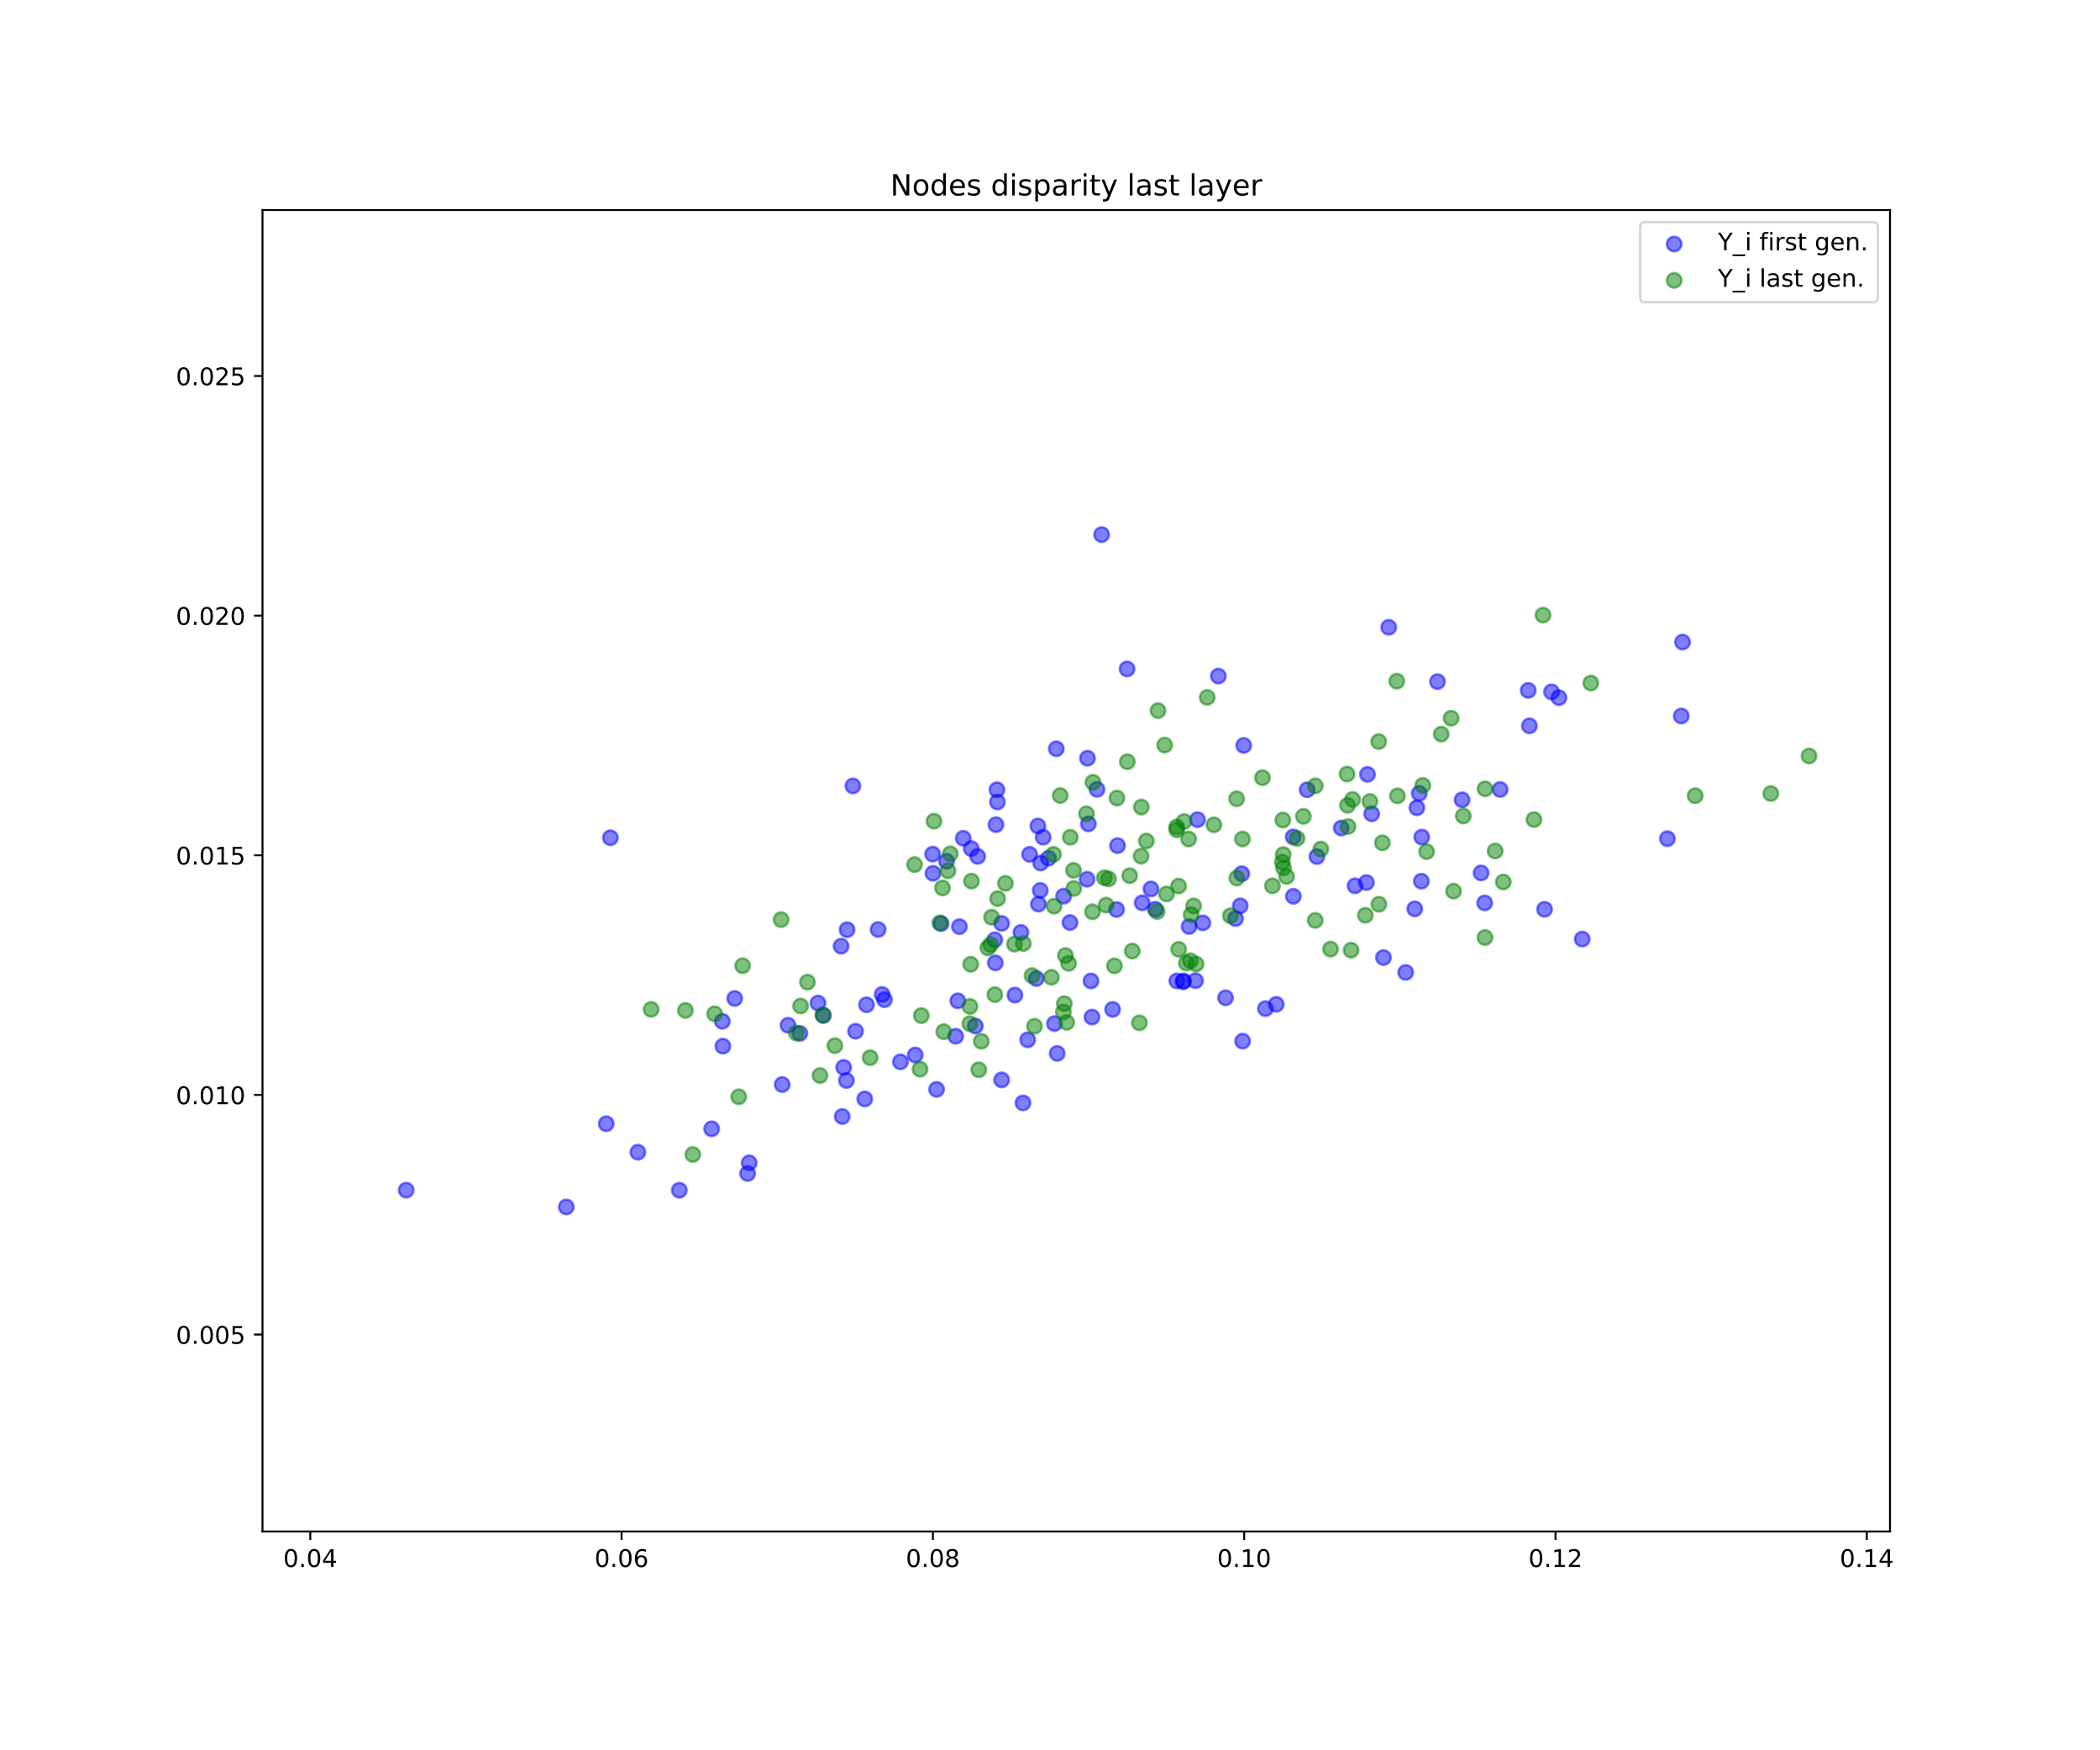 <?xml version="1.0" encoding="utf-8" standalone="no"?>
<!DOCTYPE svg PUBLIC "-//W3C//DTD SVG 1.1//EN"
  "http://www.w3.org/Graphics/SVG/1.1/DTD/svg11.dtd">
<!-- Created with matplotlib (https://matplotlib.org/) -->
<svg height="720pt" version="1.1" viewBox="0 0 864 720" width="864pt" xmlns="http://www.w3.org/2000/svg" xmlns:xlink="http://www.w3.org/1999/xlink">
 <defs>
  <style type="text/css">
*{stroke-linecap:butt;stroke-linejoin:round;white-space:pre;}
  </style>
 </defs>
 <g id="figure_1">
  <g id="patch_1">
   <path d="M 0 720 
L 864 720 
L 864 0 
L 0 0 
z
" style="fill:#ffffff;"/>
  </g>
  <g id="axes_1">
   <g id="patch_2">
    <path d="M 108 630 
L 777.6 630 
L 777.6 86.4 
L 108 86.4 
z
" style="fill:#ffffff;"/>
   </g>
   <g id="PathCollection_1">
    <defs>
     <path d="M 0 3 
C 0.796 3 1.559 2.684 2.121 2.121 
C 2.684 1.559 3 0.796 3 0 
C 3 -0.796 2.684 -1.559 2.121 -2.121 
C 1.559 -2.684 0.796 -3 0 -3 
C -0.796 -3 -1.559 -2.684 -2.121 -2.121 
C -2.684 -1.559 -3 -0.796 -3 0 
C -3 0.796 -2.684 1.559 -2.121 2.121 
C -1.559 2.684 -0.796 3 0 3 
z
" id="m761ce5c007" style="stroke:#0000ff;stroke-opacity:0.5;"/>
    </defs>
    <g clip-path="url(#pc7c187be97)">
     <use style="fill:#0000ff;fill-opacity:0.5;stroke:#0000ff;stroke-opacity:0.5;" x="363.893" xlink:href="#m761ce5c007" y="411.221"/>
     <use style="fill:#0000ff;fill-opacity:0.5;stroke:#0000ff;stroke-opacity:0.5;" x="557.516" xlink:href="#m761ce5c007" y="364.392"/>
     <use style="fill:#0000ff;fill-opacity:0.5;stroke:#0000ff;stroke-opacity:0.5;" x="385.343" xlink:href="#m761ce5c007" y="448.137"/>
     <use style="fill:#0000ff;fill-opacity:0.5;stroke:#0000ff;stroke-opacity:0.5;" x="686.011" xlink:href="#m761ce5c007" y="344.989"/>
     <use style="fill:#0000ff;fill-opacity:0.5;stroke:#0000ff;stroke-opacity:0.5;" x="338.762" xlink:href="#m761ce5c007" y="417.752"/>
     <use style="fill:#0000ff;fill-opacity:0.5;stroke:#0000ff;stroke-opacity:0.5;" x="321.81" xlink:href="#m761ce5c007" y="446.137"/>
     <use style="fill:#0000ff;fill-opacity:0.5;stroke:#0000ff;stroke-opacity:0.5;" x="532.135" xlink:href="#m761ce5c007" y="368.707"/>
     <use style="fill:#0000ff;fill-opacity:0.5;stroke:#0000ff;stroke-opacity:0.5;" x="562.195" xlink:href="#m761ce5c007" y="363.053"/>
     <use style="fill:#0000ff;fill-opacity:0.5;stroke:#0000ff;stroke-opacity:0.5;" x="629.244" xlink:href="#m761ce5c007" y="298.584"/>
     <use style="fill:#0000ff;fill-opacity:0.5;stroke:#0000ff;stroke-opacity:0.5;" x="504.226" xlink:href="#m761ce5c007" y="410.449"/>
     <use style="fill:#0000ff;fill-opacity:0.5;stroke:#0000ff;stroke-opacity:0.5;" x="346.066" xlink:href="#m761ce5c007" y="389.203"/>
     <use style="fill:#0000ff;fill-opacity:0.5;stroke:#0000ff;stroke-opacity:0.5;" x="562.621" xlink:href="#m761ce5c007" y="318.546"/>
     <use style="fill:#0000ff;fill-opacity:0.5;stroke:#0000ff;stroke-opacity:0.5;" x="571.367" xlink:href="#m761ce5c007" y="258.037"/>
     <use style="fill:#0000ff;fill-opacity:0.5;stroke:#0000ff;stroke-opacity:0.5;" x="537.806" xlink:href="#m761ce5c007" y="324.877"/>
     <use style="fill:#0000ff;fill-opacity:0.5;stroke:#0000ff;stroke-opacity:0.5;" x="348.511" xlink:href="#m761ce5c007" y="382.442"/>
     <use style="fill:#0000ff;fill-opacity:0.5;stroke:#0000ff;stroke-opacity:0.5;" x="486.781" xlink:href="#m761ce5c007" y="403.899"/>
     <use style="fill:#0000ff;fill-opacity:0.5;stroke:#0000ff;stroke-opacity:0.5;" x="564.34" xlink:href="#m761ce5c007" y="334.782"/>
     <use style="fill:#0000ff;fill-opacity:0.5;stroke:#0000ff;stroke-opacity:0.5;" x="348.248" xlink:href="#m761ce5c007" y="444.48"/>
     <use style="fill:#0000ff;fill-opacity:0.5;stroke:#0000ff;stroke-opacity:0.5;" x="355.785" xlink:href="#m761ce5c007" y="452.06"/>
     <use style="fill:#0000ff;fill-opacity:0.5;stroke:#0000ff;stroke-opacity:0.5;" x="297.418" xlink:href="#m761ce5c007" y="430.347"/>
     <use style="fill:#0000ff;fill-opacity:0.5;stroke:#0000ff;stroke-opacity:0.5;" x="473.529" xlink:href="#m761ce5c007" y="365.685"/>
     <use style="fill:#0000ff;fill-opacity:0.5;stroke:#0000ff;stroke-opacity:0.5;" x="232.988" xlink:href="#m761ce5c007" y="496.483"/>
     <use style="fill:#0000ff;fill-opacity:0.5;stroke:#0000ff;stroke-opacity:0.5;" x="451.345" xlink:href="#m761ce5c007" y="324.711"/>
     <use style="fill:#0000ff;fill-opacity:0.5;stroke:#0000ff;stroke-opacity:0.5;" x="469.939" xlink:href="#m761ce5c007" y="371.376"/>
     <use style="fill:#0000ff;fill-opacity:0.5;stroke:#0000ff;stroke-opacity:0.5;" x="638.348" xlink:href="#m761ce5c007" y="284.604"/>
     <use style="fill:#0000ff;fill-opacity:0.5;stroke:#0000ff;stroke-opacity:0.5;" x="475.337" xlink:href="#m761ce5c007" y="374.018"/>
     <use style="fill:#0000ff;fill-opacity:0.5;stroke:#0000ff;stroke-opacity:0.5;" x="431.359" xlink:href="#m761ce5c007" y="353.035"/>
     <use style="fill:#0000ff;fill-opacity:0.5;stroke:#0000ff;stroke-opacity:0.5;" x="447.253" xlink:href="#m761ce5c007" y="361.684"/>
     <use style="fill:#0000ff;fill-opacity:0.5;stroke:#0000ff;stroke-opacity:0.5;" x="583.91" xlink:href="#m761ce5c007" y="326.368"/>
     <use style="fill:#0000ff;fill-opacity:0.5;stroke:#0000ff;stroke-opacity:0.5;" x="410.374" xlink:href="#m761ce5c007" y="329.913"/>
     <use style="fill:#0000ff;fill-opacity:0.5;stroke:#0000ff;stroke-opacity:0.5;" x="251.136" xlink:href="#m761ce5c007" y="344.623"/>
     <use style="fill:#0000ff;fill-opacity:0.5;stroke:#0000ff;stroke-opacity:0.5;" x="412.106" xlink:href="#m761ce5c007" y="379.837"/>
     <use style="fill:#0000ff;fill-opacity:0.5;stroke:#0000ff;stroke-opacity:0.5;" x="394.741" xlink:href="#m761ce5c007" y="381.177"/>
     <use style="fill:#0000ff;fill-opacity:0.5;stroke:#0000ff;stroke-opacity:0.5;" x="584.791" xlink:href="#m761ce5c007" y="362.501"/>
     <use style="fill:#0000ff;fill-opacity:0.5;stroke:#0000ff;stroke-opacity:0.5;" x="399.622" xlink:href="#m761ce5c007" y="349.091"/>
     <use style="fill:#0000ff;fill-opacity:0.5;stroke:#0000ff;stroke-opacity:0.5;" x="582.954" xlink:href="#m761ce5c007" y="332.29"/>
     <use style="fill:#0000ff;fill-opacity:0.5;stroke:#0000ff;stroke-opacity:0.5;" x="650.971" xlink:href="#m761ce5c007" y="386.3"/>
     <use style="fill:#0000ff;fill-opacity:0.5;stroke:#0000ff;stroke-opacity:0.5;" x="601.552" xlink:href="#m761ce5c007" y="329.004"/>
     <use style="fill:#0000ff;fill-opacity:0.5;stroke:#0000ff;stroke-opacity:0.5;" x="427.99" xlink:href="#m761ce5c007" y="366.272"/>
     <use style="fill:#0000ff;fill-opacity:0.5;stroke:#0000ff;stroke-opacity:0.5;" x="262.447" xlink:href="#m761ce5c007" y="473.962"/>
     <use style="fill:#0000ff;fill-opacity:0.5;stroke:#0000ff;stroke-opacity:0.5;" x="584.96" xlink:href="#m761ce5c007" y="344.358"/>
     <use style="fill:#0000ff;fill-opacity:0.5;stroke:#0000ff;stroke-opacity:0.5;" x="440.214" xlink:href="#m761ce5c007" y="379.507"/>
     <use style="fill:#0000ff;fill-opacity:0.5;stroke:#0000ff;stroke-opacity:0.5;" x="409.272" xlink:href="#m761ce5c007" y="386.604"/>
     <use style="fill:#0000ff;fill-opacity:0.5;stroke:#0000ff;stroke-opacity:0.5;" x="510.276" xlink:href="#m761ce5c007" y="372.613"/>
     <use style="fill:#0000ff;fill-opacity:0.5;stroke:#0000ff;stroke-opacity:0.5;" x="336.55" xlink:href="#m761ce5c007" y="412.609"/>
     <use style="fill:#0000ff;fill-opacity:0.5;stroke:#0000ff;stroke-opacity:0.5;" x="453.248" xlink:href="#m761ce5c007" y="219.917"/>
     <use style="fill:#0000ff;fill-opacity:0.5;stroke:#0000ff;stroke-opacity:0.5;" x="427.234" xlink:href="#m761ce5c007" y="371.907"/>
     <use style="fill:#0000ff;fill-opacity:0.5;stroke:#0000ff;stroke-opacity:0.5;" x="394.076" xlink:href="#m761ce5c007" y="411.717"/>
     <use style="fill:#0000ff;fill-opacity:0.5;stroke:#0000ff;stroke-opacity:0.5;" x="412.103" xlink:href="#m761ce5c007" y="444.227"/>
     <use style="fill:#0000ff;fill-opacity:0.5;stroke:#0000ff;stroke-opacity:0.5;" x="347.114" xlink:href="#m761ce5c007" y="439.087"/>
     <use style="fill:#0000ff;fill-opacity:0.5;stroke:#0000ff;stroke-opacity:0.5;" x="691.726" xlink:href="#m761ce5c007" y="294.53"/>
     <use style="fill:#0000ff;fill-opacity:0.5;stroke:#0000ff;stroke-opacity:0.5;" x="292.803" xlink:href="#m761ce5c007" y="464.352"/>
     <use style="fill:#0000ff;fill-opacity:0.5;stroke:#0000ff;stroke-opacity:0.5;" x="422.823" xlink:href="#m761ce5c007" y="427.739"/>
     <use style="fill:#0000ff;fill-opacity:0.5;stroke:#0000ff;stroke-opacity:0.5;" x="459.385" xlink:href="#m761ce5c007" y="374.127"/>
     <use style="fill:#0000ff;fill-opacity:0.5;stroke:#0000ff;stroke-opacity:0.5;" x="426.374" xlink:href="#m761ce5c007" y="402.52"/>
     <use style="fill:#0000ff;fill-opacity:0.5;stroke:#0000ff;stroke-opacity:0.5;" x="423.609" xlink:href="#m761ce5c007" y="351.441"/>
     <use style="fill:#0000ff;fill-opacity:0.5;stroke:#0000ff;stroke-opacity:0.5;" x="307.61" xlink:href="#m761ce5c007" y="482.735"/>
     <use style="fill:#0000ff;fill-opacity:0.5;stroke:#0000ff;stroke-opacity:0.5;" x="578.35" xlink:href="#m761ce5c007" y="400.012"/>
     <use style="fill:#0000ff;fill-opacity:0.5;stroke:#0000ff;stroke-opacity:0.5;" x="362.943" xlink:href="#m761ce5c007" y="409.076"/>
     <use style="fill:#0000ff;fill-opacity:0.5;stroke:#0000ff;stroke-opacity:0.5;" x="610.847" xlink:href="#m761ce5c007" y="371.422"/>
     <use style="fill:#0000ff;fill-opacity:0.5;stroke:#0000ff;stroke-opacity:0.5;" x="279.489" xlink:href="#m761ce5c007" y="489.616"/>
     <use style="fill:#0000ff;fill-opacity:0.5;stroke:#0000ff;stroke-opacity:0.5;" x="434.588" xlink:href="#m761ce5c007" y="308.033"/>
     <use style="fill:#0000ff;fill-opacity:0.5;stroke:#0000ff;stroke-opacity:0.5;" x="484.194" xlink:href="#m761ce5c007" y="403.503"/>
     <use style="fill:#0000ff;fill-opacity:0.5;stroke:#0000ff;stroke-opacity:0.5;" x="591.429" xlink:href="#m761ce5c007" y="280.406"/>
     <use style="fill:#0000ff;fill-opacity:0.5;stroke:#0000ff;stroke-opacity:0.5;" x="393.196" xlink:href="#m761ce5c007" y="426.273"/>
     <use style="fill:#0000ff;fill-opacity:0.5;stroke:#0000ff;stroke-opacity:0.5;" x="387.2" xlink:href="#m761ce5c007" y="379.922"/>
     <use style="fill:#0000ff;fill-opacity:0.5;stroke:#0000ff;stroke-opacity:0.5;" x="409.764" xlink:href="#m761ce5c007" y="339.234"/>
     <use style="fill:#0000ff;fill-opacity:0.5;stroke:#0000ff;stroke-opacity:0.5;" x="427.018" xlink:href="#m761ce5c007" y="339.788"/>
     <use style="fill:#0000ff;fill-opacity:0.5;stroke:#0000ff;stroke-opacity:0.5;" x="396.316" xlink:href="#m761ce5c007" y="344.83"/>
     <use style="fill:#0000ff;fill-opacity:0.5;stroke:#0000ff;stroke-opacity:0.5;" x="350.913" xlink:href="#m761ce5c007" y="323.307"/>
     <use style="fill:#0000ff;fill-opacity:0.5;stroke:#0000ff;stroke-opacity:0.5;" x="459.794" xlink:href="#m761ce5c007" y="347.859"/>
     <use style="fill:#0000ff;fill-opacity:0.5;stroke:#0000ff;stroke-opacity:0.5;" x="457.764" xlink:href="#m761ce5c007" y="415.234"/>
     <use style="fill:#0000ff;fill-opacity:0.5;stroke:#0000ff;stroke-opacity:0.5;" x="437.612" xlink:href="#m761ce5c007" y="368.664"/>
     <use style="fill:#0000ff;fill-opacity:0.5;stroke:#0000ff;stroke-opacity:0.5;" x="641.382" xlink:href="#m761ce5c007" y="286.991"/>
     <use style="fill:#0000ff;fill-opacity:0.5;stroke:#0000ff;stroke-opacity:0.5;" x="329.082" xlink:href="#m761ce5c007" y="425.104"/>
     <use style="fill:#0000ff;fill-opacity:0.5;stroke:#0000ff;stroke-opacity:0.5;" x="532.054" xlink:href="#m761ce5c007" y="344.275"/>
     <use style="fill:#0000ff;fill-opacity:0.5;stroke:#0000ff;stroke-opacity:0.5;" x="410.159" xlink:href="#m761ce5c007" y="324.878"/>
     <use style="fill:#0000ff;fill-opacity:0.5;stroke:#0000ff;stroke-opacity:0.5;" x="492.685" xlink:href="#m761ce5c007" y="337.163"/>
     <use style="fill:#0000ff;fill-opacity:0.5;stroke:#0000ff;stroke-opacity:0.5;" x="417.552" xlink:href="#m761ce5c007" y="409.343"/>
     <use style="fill:#0000ff;fill-opacity:0.5;stroke:#0000ff;stroke-opacity:0.5;" x="370.465" xlink:href="#m761ce5c007" y="436.801"/>
     <use style="fill:#0000ff;fill-opacity:0.5;stroke:#0000ff;stroke-opacity:0.5;" x="429.197" xlink:href="#m761ce5c007" y="344.398"/>
     <use style="fill:#0000ff;fill-opacity:0.5;stroke:#0000ff;stroke-opacity:0.5;" x="249.424" xlink:href="#m761ce5c007" y="462.261"/>
     <use style="fill:#0000ff;fill-opacity:0.5;stroke:#0000ff;stroke-opacity:0.5;" x="448.859" xlink:href="#m761ce5c007" y="403.532"/>
     <use style="fill:#0000ff;fill-opacity:0.5;stroke:#0000ff;stroke-opacity:0.5;" x="541.821" xlink:href="#m761ce5c007" y="352.357"/>
     <use style="fill:#0000ff;fill-opacity:0.5;stroke:#0000ff;stroke-opacity:0.5;" x="402.241" xlink:href="#m761ce5c007" y="352.29"/>
     <use style="fill:#0000ff;fill-opacity:0.5;stroke:#0000ff;stroke-opacity:0.5;" x="356.505" xlink:href="#m761ce5c007" y="413.322"/>
     <use style="fill:#0000ff;fill-opacity:0.5;stroke:#0000ff;stroke-opacity:0.5;" x="491.887" xlink:href="#m761ce5c007" y="403.404"/>
     <use style="fill:#0000ff;fill-opacity:0.5;stroke:#0000ff;stroke-opacity:0.5;" x="628.75" xlink:href="#m761ce5c007" y="284.002"/>
     <use style="fill:#0000ff;fill-opacity:0.5;stroke:#0000ff;stroke-opacity:0.5;" x="551.839" xlink:href="#m761ce5c007" y="340.63"/>
     <use style="fill:#0000ff;fill-opacity:0.5;stroke:#0000ff;stroke-opacity:0.5;" x="389.45" xlink:href="#m761ce5c007" y="354.293"/>
     <use style="fill:#0000ff;fill-opacity:0.5;stroke:#0000ff;stroke-opacity:0.5;" x="463.704" xlink:href="#m761ce5c007" y="275.177"/>
     <use style="fill:#0000ff;fill-opacity:0.5;stroke:#0000ff;stroke-opacity:0.5;" x="569.195" xlink:href="#m761ce5c007" y="393.902"/>
     <use style="fill:#0000ff;fill-opacity:0.5;stroke:#0000ff;stroke-opacity:0.5;" x="511.256" xlink:href="#m761ce5c007" y="428.288"/>
     <use style="fill:#0000ff;fill-opacity:0.5;stroke:#0000ff;stroke-opacity:0.5;" x="582.069" xlink:href="#m761ce5c007" y="373.862"/>
     <use style="fill:#0000ff;fill-opacity:0.5;stroke:#0000ff;stroke-opacity:0.5;" x="308.237" xlink:href="#m761ce5c007" y="478.354"/>
     <use style="fill:#0000ff;fill-opacity:0.5;stroke:#0000ff;stroke-opacity:0.5;" x="383.718" xlink:href="#m761ce5c007" y="351.353"/>
     <use style="fill:#0000ff;fill-opacity:0.5;stroke:#0000ff;stroke-opacity:0.5;" x="525.082" xlink:href="#m761ce5c007" y="413.147"/>
     <use style="fill:#0000ff;fill-opacity:0.5;stroke:#0000ff;stroke-opacity:0.5;" x="383.857" xlink:href="#m761ce5c007" y="359.235"/>
     <use style="fill:#0000ff;fill-opacity:0.5;stroke:#0000ff;stroke-opacity:0.5;" x="376.55" xlink:href="#m761ce5c007" y="433.984"/>
     <use style="fill:#0000ff;fill-opacity:0.5;stroke:#0000ff;stroke-opacity:0.5;" x="447.782" xlink:href="#m761ce5c007" y="338.904"/>
     <use style="fill:#0000ff;fill-opacity:0.5;stroke:#0000ff;stroke-opacity:0.5;" x="420.034" xlink:href="#m761ce5c007" y="383.559"/>
     <use style="fill:#0000ff;fill-opacity:0.5;stroke:#0000ff;stroke-opacity:0.5;" x="346.513" xlink:href="#m761ce5c007" y="459.281"/>
     <use style="fill:#0000ff;fill-opacity:0.5;stroke:#0000ff;stroke-opacity:0.5;" x="297.19" xlink:href="#m761ce5c007" y="420.125"/>
     <use style="fill:#0000ff;fill-opacity:0.5;stroke:#0000ff;stroke-opacity:0.5;" x="449.269" xlink:href="#m761ce5c007" y="418.39"/>
     <use style="fill:#0000ff;fill-opacity:0.5;stroke:#0000ff;stroke-opacity:0.5;" x="635.479" xlink:href="#m761ce5c007" y="374.054"/>
     <use style="fill:#0000ff;fill-opacity:0.5;stroke:#0000ff;stroke-opacity:0.5;" x="361.293" xlink:href="#m761ce5c007" y="382.36"/>
     <use style="fill:#0000ff;fill-opacity:0.5;stroke:#0000ff;stroke-opacity:0.5;" x="324.21" xlink:href="#m761ce5c007" y="421.736"/>
     <use style="fill:#0000ff;fill-opacity:0.5;stroke:#0000ff;stroke-opacity:0.5;" x="511.706" xlink:href="#m761ce5c007" y="306.626"/>
     <use style="fill:#0000ff;fill-opacity:0.5;stroke:#0000ff;stroke-opacity:0.5;" x="167.128" xlink:href="#m761ce5c007" y="489.57"/>
     <use style="fill:#0000ff;fill-opacity:0.5;stroke:#0000ff;stroke-opacity:0.5;" x="510.908" xlink:href="#m761ce5c007" y="359.422"/>
     <use style="fill:#0000ff;fill-opacity:0.5;stroke:#0000ff;stroke-opacity:0.5;" x="489.215" xlink:href="#m761ce5c007" y="381.118"/>
     <use style="fill:#0000ff;fill-opacity:0.5;stroke:#0000ff;stroke-opacity:0.5;" x="302.282" xlink:href="#m761ce5c007" y="410.72"/>
     <use style="fill:#0000ff;fill-opacity:0.5;stroke:#0000ff;stroke-opacity:0.5;" x="420.884" xlink:href="#m761ce5c007" y="453.705"/>
     <use style="fill:#0000ff;fill-opacity:0.5;stroke:#0000ff;stroke-opacity:0.5;" x="486.9" xlink:href="#m761ce5c007" y="403.52"/>
     <use style="fill:#0000ff;fill-opacity:0.5;stroke:#0000ff;stroke-opacity:0.5;" x="433.839" xlink:href="#m761ce5c007" y="421.069"/>
     <use style="fill:#0000ff;fill-opacity:0.5;stroke:#0000ff;stroke-opacity:0.5;" x="692.25" xlink:href="#m761ce5c007" y="264.131"/>
     <use style="fill:#0000ff;fill-opacity:0.5;stroke:#0000ff;stroke-opacity:0.5;" x="401.29" xlink:href="#m761ce5c007" y="422.061"/>
     <use style="fill:#0000ff;fill-opacity:0.5;stroke:#0000ff;stroke-opacity:0.5;" x="428.164" xlink:href="#m761ce5c007" y="355.019"/>
     <use style="fill:#0000ff;fill-opacity:0.5;stroke:#0000ff;stroke-opacity:0.5;" x="409.514" xlink:href="#m761ce5c007" y="396.078"/>
     <use style="fill:#0000ff;fill-opacity:0.5;stroke:#0000ff;stroke-opacity:0.5;" x="520.63" xlink:href="#m761ce5c007" y="414.904"/>
     <use style="fill:#0000ff;fill-opacity:0.5;stroke:#0000ff;stroke-opacity:0.5;" x="609.371" xlink:href="#m761ce5c007" y="359.091"/>
     <use style="fill:#0000ff;fill-opacity:0.5;stroke:#0000ff;stroke-opacity:0.5;" x="494.885" xlink:href="#m761ce5c007" y="379.641"/>
     <use style="fill:#0000ff;fill-opacity:0.5;stroke:#0000ff;stroke-opacity:0.5;" x="501.266" xlink:href="#m761ce5c007" y="278.116"/>
     <use style="fill:#0000ff;fill-opacity:0.5;stroke:#0000ff;stroke-opacity:0.5;" x="508.335" xlink:href="#m761ce5c007" y="377.87"/>
     <use style="fill:#0000ff;fill-opacity:0.5;stroke:#0000ff;stroke-opacity:0.5;" x="351.998" xlink:href="#m761ce5c007" y="424.199"/>
     <use style="fill:#0000ff;fill-opacity:0.5;stroke:#0000ff;stroke-opacity:0.5;" x="617.199" xlink:href="#m761ce5c007" y="324.756"/>
     <use style="fill:#0000ff;fill-opacity:0.5;stroke:#0000ff;stroke-opacity:0.5;" x="434.979" xlink:href="#m761ce5c007" y="433.327"/>
     <use style="fill:#0000ff;fill-opacity:0.5;stroke:#0000ff;stroke-opacity:0.5;" x="447.415" xlink:href="#m761ce5c007" y="311.906"/>
    </g>
   </g>
   <g id="PathCollection_2">
    <defs>
     <path d="M 0 3 
C 0.796 3 1.559 2.684 2.121 2.121 
C 2.684 1.559 3 0.796 3 0 
C 3 -0.796 2.684 -1.559 2.121 -2.121 
C 1.559 -2.684 0.796 -3 0 -3 
C -0.796 -3 -1.559 -2.684 -2.121 -2.121 
C -2.684 -1.559 -3 -0.796 -3 0 
C -3 0.796 -2.684 1.559 -2.121 2.121 
C -1.559 2.684 -0.796 3 0 3 
z
" id="m5d24509d75" style="stroke:#008000;stroke-opacity:0.5;"/>
    </defs>
    <g clip-path="url(#pc7c187be97)">
     <use style="fill:#008000;fill-opacity:0.5;stroke:#008000;stroke-opacity:0.5;" x="378.539" xlink:href="#m5d24509d75" y="439.834"/>
     <use style="fill:#008000;fill-opacity:0.5;stroke:#008000;stroke-opacity:0.5;" x="469.495" xlink:href="#m5d24509d75" y="352.187"/>
     <use style="fill:#008000;fill-opacity:0.5;stroke:#008000;stroke-opacity:0.5;" x="568.751" xlink:href="#m5d24509d75" y="346.701"/>
     <use style="fill:#008000;fill-opacity:0.5;stroke:#008000;stroke-opacity:0.5;" x="390.973" xlink:href="#m5d24509d75" y="351.225"/>
     <use style="fill:#008000;fill-opacity:0.5;stroke:#008000;stroke-opacity:0.5;" x="337.375" xlink:href="#m5d24509d75" y="442.439"/>
     <use style="fill:#008000;fill-opacity:0.5;stroke:#008000;stroke-opacity:0.5;" x="598.03" xlink:href="#m5d24509d75" y="366.582"/>
     <use style="fill:#008000;fill-opacity:0.5;stroke:#008000;stroke-opacity:0.5;" x="425.624" xlink:href="#m5d24509d75" y="422.147"/>
     <use style="fill:#008000;fill-opacity:0.5;stroke:#008000;stroke-opacity:0.5;" x="449.488" xlink:href="#m5d24509d75" y="375.079"/>
     <use style="fill:#008000;fill-opacity:0.5;stroke:#008000;stroke-opacity:0.5;" x="305.538" xlink:href="#m5d24509d75" y="397.28"/>
     <use style="fill:#008000;fill-opacity:0.5;stroke:#008000;stroke-opacity:0.5;" x="399.375" xlink:href="#m5d24509d75" y="396.67"/>
     <use style="fill:#008000;fill-opacity:0.5;stroke:#008000;stroke-opacity:0.5;" x="332.209" xlink:href="#m5d24509d75" y="404.008"/>
     <use style="fill:#008000;fill-opacity:0.5;stroke:#008000;stroke-opacity:0.5;" x="527.806" xlink:href="#m5d24509d75" y="337.325"/>
     <use style="fill:#008000;fill-opacity:0.5;stroke:#008000;stroke-opacity:0.5;" x="479.929" xlink:href="#m5d24509d75" y="367.735"/>
     <use style="fill:#008000;fill-opacity:0.5;stroke:#008000;stroke-opacity:0.5;" x="536.263" xlink:href="#m5d24509d75" y="335.827"/>
     <use style="fill:#008000;fill-opacity:0.5;stroke:#008000;stroke-opacity:0.5;" x="376.277" xlink:href="#m5d24509d75" y="355.674"/>
     <use style="fill:#008000;fill-opacity:0.5;stroke:#008000;stroke-opacity:0.5;" x="634.838" xlink:href="#m5d24509d75" y="253.032"/>
     <use style="fill:#008000;fill-opacity:0.5;stroke:#008000;stroke-opacity:0.5;" x="379.064" xlink:href="#m5d24509d75" y="417.773"/>
     <use style="fill:#008000;fill-opacity:0.5;stroke:#008000;stroke-opacity:0.5;" x="455.087" xlink:href="#m5d24509d75" y="372.322"/>
     <use style="fill:#008000;fill-opacity:0.5;stroke:#008000;stroke-opacity:0.5;" x="528.075" xlink:href="#m5d24509d75" y="357.007"/>
     <use style="fill:#008000;fill-opacity:0.5;stroke:#008000;stroke-opacity:0.5;" x="446.999" xlink:href="#m5d24509d75" y="334.751"/>
     <use style="fill:#008000;fill-opacity:0.5;stroke:#008000;stroke-opacity:0.5;" x="489.729" xlink:href="#m5d24509d75" y="395.202"/>
     <use style="fill:#008000;fill-opacity:0.5;stroke:#008000;stroke-opacity:0.5;" x="527.959" xlink:href="#m5d24509d75" y="351.565"/>
     <use style="fill:#008000;fill-opacity:0.5;stroke:#008000;stroke-opacity:0.5;" x="476.062" xlink:href="#m5d24509d75" y="374.974"/>
     <use style="fill:#008000;fill-opacity:0.5;stroke:#008000;stroke-opacity:0.5;" x="491.096" xlink:href="#m5d24509d75" y="372.668"/>
     <use style="fill:#008000;fill-opacity:0.5;stroke:#008000;stroke-opacity:0.5;" x="561.737" xlink:href="#m5d24509d75" y="376.504"/>
     <use style="fill:#008000;fill-opacity:0.5;stroke:#008000;stroke-opacity:0.5;" x="402.69" xlink:href="#m5d24509d75" y="440.063"/>
     <use style="fill:#008000;fill-opacity:0.5;stroke:#008000;stroke-opacity:0.5;" x="390.018" xlink:href="#m5d24509d75" y="358.195"/>
     <use style="fill:#008000;fill-opacity:0.5;stroke:#008000;stroke-opacity:0.5;" x="441.795" xlink:href="#m5d24509d75" y="365.471"/>
     <use style="fill:#008000;fill-opacity:0.5;stroke:#008000;stroke-opacity:0.5;" x="563.613" xlink:href="#m5d24509d75" y="329.709"/>
     <use style="fill:#008000;fill-opacity:0.5;stroke:#008000;stroke-opacity:0.5;" x="433.445" xlink:href="#m5d24509d75" y="351.456"/>
     <use style="fill:#008000;fill-opacity:0.5;stroke:#008000;stroke-opacity:0.5;" x="438.346" xlink:href="#m5d24509d75" y="393.064"/>
     <use style="fill:#008000;fill-opacity:0.5;stroke:#008000;stroke-opacity:0.5;" x="459.539" xlink:href="#m5d24509d75" y="328.278"/>
     <use style="fill:#008000;fill-opacity:0.5;stroke:#008000;stroke-opacity:0.5;" x="454.399" xlink:href="#m5d24509d75" y="361.066"/>
     <use style="fill:#008000;fill-opacity:0.5;stroke:#008000;stroke-opacity:0.5;" x="618.503" xlink:href="#m5d24509d75" y="362.812"/>
     <use style="fill:#008000;fill-opacity:0.5;stroke:#008000;stroke-opacity:0.5;" x="343.497" xlink:href="#m5d24509d75" y="430.158"/>
     <use style="fill:#008000;fill-opacity:0.5;stroke:#008000;stroke-opacity:0.5;" x="654.508" xlink:href="#m5d24509d75" y="280.984"/>
     <use style="fill:#008000;fill-opacity:0.5;stroke:#008000;stroke-opacity:0.5;" x="399.067" xlink:href="#m5d24509d75" y="414.012"/>
     <use style="fill:#008000;fill-opacity:0.5;stroke:#008000;stroke-opacity:0.5;" x="585.367" xlink:href="#m5d24509d75" y="323.08"/>
     <use style="fill:#008000;fill-opacity:0.5;stroke:#008000;stroke-opacity:0.5;" x="433.663" xlink:href="#m5d24509d75" y="372.763"/>
     <use style="fill:#008000;fill-opacity:0.5;stroke:#008000;stroke-opacity:0.5;" x="602.044" xlink:href="#m5d24509d75" y="335.672"/>
     <use style="fill:#008000;fill-opacity:0.5;stroke:#008000;stroke-opacity:0.5;" x="592.978" xlink:href="#m5d24509d75" y="301.99"/>
     <use style="fill:#008000;fill-opacity:0.5;stroke:#008000;stroke-opacity:0.5;" x="267.902" xlink:href="#m5d24509d75" y="415.222"/>
     <use style="fill:#008000;fill-opacity:0.5;stroke:#008000;stroke-opacity:0.5;" x="506.211" xlink:href="#m5d24509d75" y="376.726"/>
     <use style="fill:#008000;fill-opacity:0.5;stroke:#008000;stroke-opacity:0.5;" x="574.681" xlink:href="#m5d24509d75" y="280.204"/>
     <use style="fill:#008000;fill-opacity:0.5;stroke:#008000;stroke-opacity:0.5;" x="410.449" xlink:href="#m5d24509d75" y="369.645"/>
     <use style="fill:#008000;fill-opacity:0.5;stroke:#008000;stroke-opacity:0.5;" x="523.501" xlink:href="#m5d24509d75" y="364.402"/>
     <use style="fill:#008000;fill-opacity:0.5;stroke:#008000;stroke-opacity:0.5;" x="541.173" xlink:href="#m5d24509d75" y="323.278"/>
     <use style="fill:#008000;fill-opacity:0.5;stroke:#008000;stroke-opacity:0.5;" x="533.626" xlink:href="#m5d24509d75" y="344.874"/>
     <use style="fill:#008000;fill-opacity:0.5;stroke:#008000;stroke-opacity:0.5;" x="285.04" xlink:href="#m5d24509d75" y="474.914"/>
     <use style="fill:#008000;fill-opacity:0.5;stroke:#008000;stroke-opacity:0.5;" x="387.775" xlink:href="#m5d24509d75" y="365.27"/>
     <use style="fill:#008000;fill-opacity:0.5;stroke:#008000;stroke-opacity:0.5;" x="458.521" xlink:href="#m5d24509d75" y="397.319"/>
     <use style="fill:#008000;fill-opacity:0.5;stroke:#008000;stroke-opacity:0.5;" x="567.316" xlink:href="#m5d24509d75" y="371.968"/>
     <use style="fill:#008000;fill-opacity:0.5;stroke:#008000;stroke-opacity:0.5;" x="697.438" xlink:href="#m5d24509d75" y="327.334"/>
     <use style="fill:#008000;fill-opacity:0.5;stroke:#008000;stroke-opacity:0.5;" x="615.154" xlink:href="#m5d24509d75" y="350.066"/>
     <use style="fill:#008000;fill-opacity:0.5;stroke:#008000;stroke-opacity:0.5;" x="409.313" xlink:href="#m5d24509d75" y="409.163"/>
     <use style="fill:#008000;fill-opacity:0.5;stroke:#008000;stroke-opacity:0.5;" x="329.386" xlink:href="#m5d24509d75" y="413.822"/>
     <use style="fill:#008000;fill-opacity:0.5;stroke:#008000;stroke-opacity:0.5;" x="437.517" xlink:href="#m5d24509d75" y="416.298"/>
     <use style="fill:#008000;fill-opacity:0.5;stroke:#008000;stroke-opacity:0.5;" x="490.071" xlink:href="#m5d24509d75" y="376.257"/>
     <use style="fill:#008000;fill-opacity:0.5;stroke:#008000;stroke-opacity:0.5;" x="508.787" xlink:href="#m5d24509d75" y="328.592"/>
     <use style="fill:#008000;fill-opacity:0.5;stroke:#008000;stroke-opacity:0.5;" x="417.378" xlink:href="#m5d24509d75" y="388.385"/>
     <use style="fill:#008000;fill-opacity:0.5;stroke:#008000;stroke-opacity:0.5;" x="465.853" xlink:href="#m5d24509d75" y="391.223"/>
     <use style="fill:#008000;fill-opacity:0.5;stroke:#008000;stroke-opacity:0.5;" x="476.435" xlink:href="#m5d24509d75" y="292.3"/>
     <use style="fill:#008000;fill-opacity:0.5;stroke:#008000;stroke-opacity:0.5;" x="406.418" xlink:href="#m5d24509d75" y="389.919"/>
     <use style="fill:#008000;fill-opacity:0.5;stroke:#008000;stroke-opacity:0.5;" x="338.545" xlink:href="#m5d24509d75" y="417.457"/>
     <use style="fill:#008000;fill-opacity:0.5;stroke:#008000;stroke-opacity:0.5;" x="403.745" xlink:href="#m5d24509d75" y="428.348"/>
     <use style="fill:#008000;fill-opacity:0.5;stroke:#008000;stroke-opacity:0.5;" x="511.175" xlink:href="#m5d24509d75" y="345.133"/>
     <use style="fill:#008000;fill-opacity:0.5;stroke:#008000;stroke-opacity:0.5;" x="432.57" xlink:href="#m5d24509d75" y="402.02"/>
     <use style="fill:#008000;fill-opacity:0.5;stroke:#008000;stroke-opacity:0.5;" x="496.688" xlink:href="#m5d24509d75" y="286.875"/>
     <use style="fill:#008000;fill-opacity:0.5;stroke:#008000;stroke-opacity:0.5;" x="384.271" xlink:href="#m5d24509d75" y="337.806"/>
     <use style="fill:#008000;fill-opacity:0.5;stroke:#008000;stroke-opacity:0.5;" x="463.821" xlink:href="#m5d24509d75" y="313.369"/>
     <use style="fill:#008000;fill-opacity:0.5;stroke:#008000;stroke-opacity:0.5;" x="471.636" xlink:href="#m5d24509d75" y="345.966"/>
     <use style="fill:#008000;fill-opacity:0.5;stroke:#008000;stroke-opacity:0.5;" x="399.694" xlink:href="#m5d24509d75" y="362.471"/>
     <use style="fill:#008000;fill-opacity:0.5;stroke:#008000;stroke-opacity:0.5;" x="484.118" xlink:href="#m5d24509d75" y="340.176"/>
     <use style="fill:#008000;fill-opacity:0.5;stroke:#008000;stroke-opacity:0.5;" x="610.968" xlink:href="#m5d24509d75" y="385.66"/>
     <use style="fill:#008000;fill-opacity:0.5;stroke:#008000;stroke-opacity:0.5;" x="357.985" xlink:href="#m5d24509d75" y="435.096"/>
     <use style="fill:#008000;fill-opacity:0.5;stroke:#008000;stroke-opacity:0.5;" x="610.992" xlink:href="#m5d24509d75" y="324.488"/>
     <use style="fill:#008000;fill-opacity:0.5;stroke:#008000;stroke-opacity:0.5;" x="492.108" xlink:href="#m5d24509d75" y="396.553"/>
     <use style="fill:#008000;fill-opacity:0.5;stroke:#008000;stroke-opacity:0.5;" x="556.497" xlink:href="#m5d24509d75" y="328.867"/>
     <use style="fill:#008000;fill-opacity:0.5;stroke:#008000;stroke-opacity:0.5;" x="489.026" xlink:href="#m5d24509d75" y="345.123"/>
     <use style="fill:#008000;fill-opacity:0.5;stroke:#008000;stroke-opacity:0.5;" x="327.625" xlink:href="#m5d24509d75" y="424.954"/>
     <use style="fill:#008000;fill-opacity:0.5;stroke:#008000;stroke-opacity:0.5;" x="499.431" xlink:href="#m5d24509d75" y="339.301"/>
     <use style="fill:#008000;fill-opacity:0.5;stroke:#008000;stroke-opacity:0.5;" x="386.682" xlink:href="#m5d24509d75" y="379.642"/>
     <use style="fill:#008000;fill-opacity:0.5;stroke:#008000;stroke-opacity:0.5;" x="586.947" xlink:href="#m5d24509d75" y="350.327"/>
     <use style="fill:#008000;fill-opacity:0.5;stroke:#008000;stroke-opacity:0.5;" x="574.942" xlink:href="#m5d24509d75" y="327.386"/>
     <use style="fill:#008000;fill-opacity:0.5;stroke:#008000;stroke-opacity:0.5;" x="744.293" xlink:href="#m5d24509d75" y="310.98"/>
     <use style="fill:#008000;fill-opacity:0.5;stroke:#008000;stroke-opacity:0.5;" x="436.211" xlink:href="#m5d24509d75" y="327.265"/>
     <use style="fill:#008000;fill-opacity:0.5;stroke:#008000;stroke-opacity:0.5;" x="554.392" xlink:href="#m5d24509d75" y="331.286"/>
     <use style="fill:#008000;fill-opacity:0.5;stroke:#008000;stroke-opacity:0.5;" x="487.182" xlink:href="#m5d24509d75" y="337.943"/>
     <use style="fill:#008000;fill-opacity:0.5;stroke:#008000;stroke-opacity:0.5;" x="282.001" xlink:href="#m5d24509d75" y="415.661"/>
     <use style="fill:#008000;fill-opacity:0.5;stroke:#008000;stroke-opacity:0.5;" x="508.858" xlink:href="#m5d24509d75" y="361.192"/>
     <use style="fill:#008000;fill-opacity:0.5;stroke:#008000;stroke-opacity:0.5;" x="484.934" xlink:href="#m5d24509d75" y="390.515"/>
     <use style="fill:#008000;fill-opacity:0.5;stroke:#008000;stroke-opacity:0.5;" x="468.78" xlink:href="#m5d24509d75" y="420.759"/>
     <use style="fill:#008000;fill-opacity:0.5;stroke:#008000;stroke-opacity:0.5;" x="479.174" xlink:href="#m5d24509d75" y="306.498"/>
     <use style="fill:#008000;fill-opacity:0.5;stroke:#008000;stroke-opacity:0.5;" x="484.164" xlink:href="#m5d24509d75" y="341.353"/>
     <use style="fill:#008000;fill-opacity:0.5;stroke:#008000;stroke-opacity:0.5;" x="399.014" xlink:href="#m5d24509d75" y="421.116"/>
     <use style="fill:#008000;fill-opacity:0.5;stroke:#008000;stroke-opacity:0.5;" x="728.564" xlink:href="#m5d24509d75" y="326.431"/>
     <use style="fill:#008000;fill-opacity:0.5;stroke:#008000;stroke-opacity:0.5;" x="554.618" xlink:href="#m5d24509d75" y="340.008"/>
     <use style="fill:#008000;fill-opacity:0.5;stroke:#008000;stroke-opacity:0.5;" x="424.618" xlink:href="#m5d24509d75" y="401.34"/>
     <use style="fill:#008000;fill-opacity:0.5;stroke:#008000;stroke-opacity:0.5;" x="631.112" xlink:href="#m5d24509d75" y="337.148"/>
     <use style="fill:#008000;fill-opacity:0.5;stroke:#008000;stroke-opacity:0.5;" x="547.425" xlink:href="#m5d24509d75" y="390.433"/>
     <use style="fill:#008000;fill-opacity:0.5;stroke:#008000;stroke-opacity:0.5;" x="321.363" xlink:href="#m5d24509d75" y="378.299"/>
     <use style="fill:#008000;fill-opacity:0.5;stroke:#008000;stroke-opacity:0.5;" x="484.916" xlink:href="#m5d24509d75" y="364.48"/>
     <use style="fill:#008000;fill-opacity:0.5;stroke:#008000;stroke-opacity:0.5;" x="449.671" xlink:href="#m5d24509d75" y="321.786"/>
     <use style="fill:#008000;fill-opacity:0.5;stroke:#008000;stroke-opacity:0.5;" x="541.141" xlink:href="#m5d24509d75" y="378.604"/>
     <use style="fill:#008000;fill-opacity:0.5;stroke:#008000;stroke-opacity:0.5;" x="519.415" xlink:href="#m5d24509d75" y="319.904"/>
     <use style="fill:#008000;fill-opacity:0.5;stroke:#008000;stroke-opacity:0.5;" x="527.582" xlink:href="#m5d24509d75" y="354.641"/>
     <use style="fill:#008000;fill-opacity:0.5;stroke:#008000;stroke-opacity:0.5;" x="407.566" xlink:href="#m5d24509d75" y="388.593"/>
     <use style="fill:#008000;fill-opacity:0.5;stroke:#008000;stroke-opacity:0.5;" x="439.636" xlink:href="#m5d24509d75" y="396.29"/>
     <use style="fill:#008000;fill-opacity:0.5;stroke:#008000;stroke-opacity:0.5;" x="438.869" xlink:href="#m5d24509d75" y="420.565"/>
     <use style="fill:#008000;fill-opacity:0.5;stroke:#008000;stroke-opacity:0.5;" x="440.34" xlink:href="#m5d24509d75" y="344.421"/>
     <use style="fill:#008000;fill-opacity:0.5;stroke:#008000;stroke-opacity:0.5;" x="529.336" xlink:href="#m5d24509d75" y="360.535"/>
     <use style="fill:#008000;fill-opacity:0.5;stroke:#008000;stroke-opacity:0.5;" x="413.662" xlink:href="#m5d24509d75" y="363.371"/>
     <use style="fill:#008000;fill-opacity:0.5;stroke:#008000;stroke-opacity:0.5;" x="597.033" xlink:href="#m5d24509d75" y="295.443"/>
     <use style="fill:#008000;fill-opacity:0.5;stroke:#008000;stroke-opacity:0.5;" x="469.584" xlink:href="#m5d24509d75" y="332.001"/>
     <use style="fill:#008000;fill-opacity:0.5;stroke:#008000;stroke-opacity:0.5;" x="437.901" xlink:href="#m5d24509d75" y="412.862"/>
     <use style="fill:#008000;fill-opacity:0.5;stroke:#008000;stroke-opacity:0.5;" x="303.933" xlink:href="#m5d24509d75" y="451.173"/>
     <use style="fill:#008000;fill-opacity:0.5;stroke:#008000;stroke-opacity:0.5;" x="456.089" xlink:href="#m5d24509d75" y="361.53"/>
     <use style="fill:#008000;fill-opacity:0.5;stroke:#008000;stroke-opacity:0.5;" x="567.234" xlink:href="#m5d24509d75" y="305.057"/>
     <use style="fill:#008000;fill-opacity:0.5;stroke:#008000;stroke-opacity:0.5;" x="294.03" xlink:href="#m5d24509d75" y="417.038"/>
     <use style="fill:#008000;fill-opacity:0.5;stroke:#008000;stroke-opacity:0.5;" x="464.786" xlink:href="#m5d24509d75" y="360.233"/>
     <use style="fill:#008000;fill-opacity:0.5;stroke:#008000;stroke-opacity:0.5;" x="488.098" xlink:href="#m5d24509d75" y="396.174"/>
     <use style="fill:#008000;fill-opacity:0.5;stroke:#008000;stroke-opacity:0.5;" x="388.278" xlink:href="#m5d24509d75" y="424.411"/>
     <use style="fill:#008000;fill-opacity:0.5;stroke:#008000;stroke-opacity:0.5;" x="421.02" xlink:href="#m5d24509d75" y="388.123"/>
     <use style="fill:#008000;fill-opacity:0.5;stroke:#008000;stroke-opacity:0.5;" x="441.668" xlink:href="#m5d24509d75" y="358.027"/>
     <use style="fill:#008000;fill-opacity:0.5;stroke:#008000;stroke-opacity:0.5;" x="543.422" xlink:href="#m5d24509d75" y="349.287"/>
     <use style="fill:#008000;fill-opacity:0.5;stroke:#008000;stroke-opacity:0.5;" x="555.869" xlink:href="#m5d24509d75" y="390.865"/>
     <use style="fill:#008000;fill-opacity:0.5;stroke:#008000;stroke-opacity:0.5;" x="407.96" xlink:href="#m5d24509d75" y="377.316"/>
     <use style="fill:#008000;fill-opacity:0.5;stroke:#008000;stroke-opacity:0.5;" x="554.219" xlink:href="#m5d24509d75" y="318.408"/>
    </g>
   </g>
   <g id="matplotlib.axis_1">
    <g id="xtick_1">
     <g id="line2d_1">
      <defs>
       <path d="M 0 0 
L 0 3.5 
" id="mcddcdbe459" style="stroke:#000000;stroke-width:0.8;"/>
      </defs>
      <g>
       <use style="stroke:#000000;stroke-width:0.8;" x="127.659" xlink:href="#mcddcdbe459" y="630"/>
      </g>
     </g>
     <g id="text_1">
      <!-- 0.04 -->
      <defs>
       <path d="M 31.781 66.406 
Q 24.172 66.406 20.328 58.906 
Q 16.5 51.422 16.5 36.375 
Q 16.5 21.391 20.328 13.891 
Q 24.172 6.391 31.781 6.391 
Q 39.453 6.391 43.281 13.891 
Q 47.125 21.391 47.125 36.375 
Q 47.125 51.422 43.281 58.906 
Q 39.453 66.406 31.781 66.406 
z
M 31.781 74.219 
Q 44.047 74.219 50.516 64.516 
Q 56.984 54.828 56.984 36.375 
Q 56.984 17.969 50.516 8.266 
Q 44.047 -1.422 31.781 -1.422 
Q 19.531 -1.422 13.062 8.266 
Q 6.594 17.969 6.594 36.375 
Q 6.594 54.828 13.062 64.516 
Q 19.531 74.219 31.781 74.219 
z
" id="DejaVuSans-48"/>
       <path d="M 10.688 12.406 
L 21 12.406 
L 21 0 
L 10.688 0 
z
" id="DejaVuSans-46"/>
       <path d="M 37.797 64.312 
L 12.891 25.391 
L 37.797 25.391 
z
M 35.203 72.906 
L 47.609 72.906 
L 47.609 25.391 
L 58.016 25.391 
L 58.016 17.188 
L 47.609 17.188 
L 47.609 0 
L 37.797 0 
L 37.797 17.188 
L 4.891 17.188 
L 4.891 26.703 
z
" id="DejaVuSans-52"/>
      </defs>
      <g transform="translate(116.527 644.598)scale(0.1 -0.1)">
       <use xlink:href="#DejaVuSans-48"/>
       <use x="63.623" xlink:href="#DejaVuSans-46"/>
       <use x="95.41" xlink:href="#DejaVuSans-48"/>
       <use x="159.033" xlink:href="#DejaVuSans-52"/>
      </g>
     </g>
    </g>
    <g id="xtick_2">
     <g id="line2d_2">
      <g>
       <use style="stroke:#000000;stroke-width:0.8;" x="255.74" xlink:href="#mcddcdbe459" y="630"/>
      </g>
     </g>
     <g id="text_2">
      <!-- 0.06 -->
      <defs>
       <path d="M 33.016 40.375 
Q 26.375 40.375 22.484 35.828 
Q 18.609 31.297 18.609 23.391 
Q 18.609 15.531 22.484 10.953 
Q 26.375 6.391 33.016 6.391 
Q 39.656 6.391 43.531 10.953 
Q 47.406 15.531 47.406 23.391 
Q 47.406 31.297 43.531 35.828 
Q 39.656 40.375 33.016 40.375 
z
M 52.594 71.297 
L 52.594 62.312 
Q 48.875 64.062 45.094 64.984 
Q 41.312 65.922 37.594 65.922 
Q 27.828 65.922 22.672 59.328 
Q 17.531 52.734 16.797 39.406 
Q 19.672 43.656 24.016 45.922 
Q 28.375 48.188 33.594 48.188 
Q 44.578 48.188 50.953 41.516 
Q 57.328 34.859 57.328 23.391 
Q 57.328 12.156 50.688 5.359 
Q 44.047 -1.422 33.016 -1.422 
Q 20.359 -1.422 13.672 8.266 
Q 6.984 17.969 6.984 36.375 
Q 6.984 53.656 15.188 63.938 
Q 23.391 74.219 37.203 74.219 
Q 40.922 74.219 44.703 73.484 
Q 48.484 72.75 52.594 71.297 
z
" id="DejaVuSans-54"/>
      </defs>
      <g transform="translate(244.607 644.598)scale(0.1 -0.1)">
       <use xlink:href="#DejaVuSans-48"/>
       <use x="63.623" xlink:href="#DejaVuSans-46"/>
       <use x="95.41" xlink:href="#DejaVuSans-48"/>
       <use x="159.033" xlink:href="#DejaVuSans-54"/>
      </g>
     </g>
    </g>
    <g id="xtick_3">
     <g id="line2d_3">
      <g>
       <use style="stroke:#000000;stroke-width:0.8;" x="383.82" xlink:href="#mcddcdbe459" y="630"/>
      </g>
     </g>
     <g id="text_3">
      <!-- 0.08 -->
      <defs>
       <path d="M 31.781 34.625 
Q 24.75 34.625 20.719 30.859 
Q 16.703 27.094 16.703 20.516 
Q 16.703 13.922 20.719 10.156 
Q 24.75 6.391 31.781 6.391 
Q 38.812 6.391 42.859 10.172 
Q 46.922 13.969 46.922 20.516 
Q 46.922 27.094 42.891 30.859 
Q 38.875 34.625 31.781 34.625 
z
M 21.922 38.812 
Q 15.578 40.375 12.031 44.719 
Q 8.5 49.078 8.5 55.328 
Q 8.5 64.062 14.719 69.141 
Q 20.953 74.219 31.781 74.219 
Q 42.672 74.219 48.875 69.141 
Q 55.078 64.062 55.078 55.328 
Q 55.078 49.078 51.531 44.719 
Q 48 40.375 41.703 38.812 
Q 48.828 37.156 52.797 32.312 
Q 56.781 27.484 56.781 20.516 
Q 56.781 9.906 50.312 4.234 
Q 43.844 -1.422 31.781 -1.422 
Q 19.734 -1.422 13.25 4.234 
Q 6.781 9.906 6.781 20.516 
Q 6.781 27.484 10.781 32.312 
Q 14.797 37.156 21.922 38.812 
z
M 18.312 54.391 
Q 18.312 48.734 21.844 45.562 
Q 25.391 42.391 31.781 42.391 
Q 38.141 42.391 41.719 45.562 
Q 45.312 48.734 45.312 54.391 
Q 45.312 60.062 41.719 63.234 
Q 38.141 66.406 31.781 66.406 
Q 25.391 66.406 21.844 63.234 
Q 18.312 60.062 18.312 54.391 
z
" id="DejaVuSans-56"/>
      </defs>
      <g transform="translate(372.687 644.598)scale(0.1 -0.1)">
       <use xlink:href="#DejaVuSans-48"/>
       <use x="63.623" xlink:href="#DejaVuSans-46"/>
       <use x="95.41" xlink:href="#DejaVuSans-48"/>
       <use x="159.033" xlink:href="#DejaVuSans-56"/>
      </g>
     </g>
    </g>
    <g id="xtick_4">
     <g id="line2d_4">
      <g>
       <use style="stroke:#000000;stroke-width:0.8;" x="511.9" xlink:href="#mcddcdbe459" y="630"/>
      </g>
     </g>
     <g id="text_4">
      <!-- 0.10 -->
      <defs>
       <path d="M 12.406 8.297 
L 28.516 8.297 
L 28.516 63.922 
L 10.984 60.406 
L 10.984 69.391 
L 28.422 72.906 
L 38.281 72.906 
L 38.281 8.297 
L 54.391 8.297 
L 54.391 0 
L 12.406 0 
z
" id="DejaVuSans-49"/>
      </defs>
      <g transform="translate(500.767 644.598)scale(0.1 -0.1)">
       <use xlink:href="#DejaVuSans-48"/>
       <use x="63.623" xlink:href="#DejaVuSans-46"/>
       <use x="95.41" xlink:href="#DejaVuSans-49"/>
       <use x="159.033" xlink:href="#DejaVuSans-48"/>
      </g>
     </g>
    </g>
    <g id="xtick_5">
     <g id="line2d_5">
      <g>
       <use style="stroke:#000000;stroke-width:0.8;" x="639.98" xlink:href="#mcddcdbe459" y="630"/>
      </g>
     </g>
     <g id="text_5">
      <!-- 0.12 -->
      <defs>
       <path d="M 19.188 8.297 
L 53.609 8.297 
L 53.609 0 
L 7.328 0 
L 7.328 8.297 
Q 12.938 14.109 22.625 23.891 
Q 32.328 33.688 34.812 36.531 
Q 39.547 41.844 41.422 45.531 
Q 43.312 49.219 43.312 52.781 
Q 43.312 58.594 39.234 62.25 
Q 35.156 65.922 28.609 65.922 
Q 23.969 65.922 18.812 64.312 
Q 13.672 62.703 7.812 59.422 
L 7.812 69.391 
Q 13.766 71.781 18.938 73 
Q 24.125 74.219 28.422 74.219 
Q 39.75 74.219 46.484 68.547 
Q 53.219 62.891 53.219 53.422 
Q 53.219 48.922 51.531 44.891 
Q 49.859 40.875 45.406 35.406 
Q 44.188 33.984 37.641 27.219 
Q 31.109 20.453 19.188 8.297 
z
" id="DejaVuSans-50"/>
      </defs>
      <g transform="translate(628.847 644.598)scale(0.1 -0.1)">
       <use xlink:href="#DejaVuSans-48"/>
       <use x="63.623" xlink:href="#DejaVuSans-46"/>
       <use x="95.41" xlink:href="#DejaVuSans-49"/>
       <use x="159.033" xlink:href="#DejaVuSans-50"/>
      </g>
     </g>
    </g>
    <g id="xtick_6">
     <g id="line2d_6">
      <g>
       <use style="stroke:#000000;stroke-width:0.8;" x="768.06" xlink:href="#mcddcdbe459" y="630"/>
      </g>
     </g>
     <g id="text_6">
      <!-- 0.14 -->
      <g transform="translate(756.927 644.598)scale(0.1 -0.1)">
       <use xlink:href="#DejaVuSans-48"/>
       <use x="63.623" xlink:href="#DejaVuSans-46"/>
       <use x="95.41" xlink:href="#DejaVuSans-49"/>
       <use x="159.033" xlink:href="#DejaVuSans-52"/>
      </g>
     </g>
    </g>
   </g>
   <g id="matplotlib.axis_2">
    <g id="ytick_1">
     <g id="line2d_7">
      <defs>
       <path d="M 0 0 
L -3.5 0 
" id="m130da1de93" style="stroke:#000000;stroke-width:0.8;"/>
      </defs>
      <g>
       <use style="stroke:#000000;stroke-width:0.8;" x="108" xlink:href="#m130da1de93" y="548.985"/>
      </g>
     </g>
     <g id="text_7">
      <!-- 0.005 -->
      <defs>
       <path d="M 10.797 72.906 
L 49.516 72.906 
L 49.516 64.594 
L 19.828 64.594 
L 19.828 46.734 
Q 21.969 47.469 24.109 47.828 
Q 26.266 48.188 28.422 48.188 
Q 40.625 48.188 47.75 41.5 
Q 54.891 34.812 54.891 23.391 
Q 54.891 11.625 47.562 5.094 
Q 40.234 -1.422 26.906 -1.422 
Q 22.312 -1.422 17.547 -0.641 
Q 12.797 0.141 7.719 1.703 
L 7.719 11.625 
Q 12.109 9.234 16.797 8.062 
Q 21.484 6.891 26.703 6.891 
Q 35.156 6.891 40.078 11.328 
Q 45.016 15.766 45.016 23.391 
Q 45.016 31 40.078 35.438 
Q 35.156 39.891 26.703 39.891 
Q 22.75 39.891 18.812 39.016 
Q 14.891 38.141 10.797 36.281 
z
" id="DejaVuSans-53"/>
      </defs>
      <g transform="translate(72.372 552.785)scale(0.1 -0.1)">
       <use xlink:href="#DejaVuSans-48"/>
       <use x="63.623" xlink:href="#DejaVuSans-46"/>
       <use x="95.41" xlink:href="#DejaVuSans-48"/>
       <use x="159.033" xlink:href="#DejaVuSans-48"/>
       <use x="222.656" xlink:href="#DejaVuSans-53"/>
      </g>
     </g>
    </g>
    <g id="ytick_2">
     <g id="line2d_8">
      <g>
       <use style="stroke:#000000;stroke-width:0.8;" x="108" xlink:href="#m130da1de93" y="450.405"/>
      </g>
     </g>
     <g id="text_8">
      <!-- 0.010 -->
      <g transform="translate(72.372 454.205)scale(0.1 -0.1)">
       <use xlink:href="#DejaVuSans-48"/>
       <use x="63.623" xlink:href="#DejaVuSans-46"/>
       <use x="95.41" xlink:href="#DejaVuSans-48"/>
       <use x="159.033" xlink:href="#DejaVuSans-49"/>
       <use x="222.656" xlink:href="#DejaVuSans-48"/>
      </g>
     </g>
    </g>
    <g id="ytick_3">
     <g id="line2d_9">
      <g>
       <use style="stroke:#000000;stroke-width:0.8;" x="108" xlink:href="#m130da1de93" y="351.826"/>
      </g>
     </g>
     <g id="text_9">
      <!-- 0.015 -->
      <g transform="translate(72.372 355.625)scale(0.1 -0.1)">
       <use xlink:href="#DejaVuSans-48"/>
       <use x="63.623" xlink:href="#DejaVuSans-46"/>
       <use x="95.41" xlink:href="#DejaVuSans-48"/>
       <use x="159.033" xlink:href="#DejaVuSans-49"/>
       <use x="222.656" xlink:href="#DejaVuSans-53"/>
      </g>
     </g>
    </g>
    <g id="ytick_4">
     <g id="line2d_10">
      <g>
       <use style="stroke:#000000;stroke-width:0.8;" x="108" xlink:href="#m130da1de93" y="253.246"/>
      </g>
     </g>
     <g id="text_10">
      <!-- 0.020 -->
      <g transform="translate(72.372 257.045)scale(0.1 -0.1)">
       <use xlink:href="#DejaVuSans-48"/>
       <use x="63.623" xlink:href="#DejaVuSans-46"/>
       <use x="95.41" xlink:href="#DejaVuSans-48"/>
       <use x="159.033" xlink:href="#DejaVuSans-50"/>
       <use x="222.656" xlink:href="#DejaVuSans-48"/>
      </g>
     </g>
    </g>
    <g id="ytick_5">
     <g id="line2d_11">
      <g>
       <use style="stroke:#000000;stroke-width:0.8;" x="108" xlink:href="#m130da1de93" y="154.666"/>
      </g>
     </g>
     <g id="text_11">
      <!-- 0.025 -->
      <g transform="translate(72.372 158.465)scale(0.1 -0.1)">
       <use xlink:href="#DejaVuSans-48"/>
       <use x="63.623" xlink:href="#DejaVuSans-46"/>
       <use x="95.41" xlink:href="#DejaVuSans-48"/>
       <use x="159.033" xlink:href="#DejaVuSans-50"/>
       <use x="222.656" xlink:href="#DejaVuSans-53"/>
      </g>
     </g>
    </g>
   </g>
   <g id="patch_3">
    <path d="M 108 630 
L 108 86.4 
" style="fill:none;stroke:#000000;stroke-linecap:square;stroke-linejoin:miter;stroke-width:0.8;"/>
   </g>
   <g id="patch_4">
    <path d="M 777.6 630 
L 777.6 86.4 
" style="fill:none;stroke:#000000;stroke-linecap:square;stroke-linejoin:miter;stroke-width:0.8;"/>
   </g>
   <g id="patch_5">
    <path d="M 108 630 
L 777.6 630 
" style="fill:none;stroke:#000000;stroke-linecap:square;stroke-linejoin:miter;stroke-width:0.8;"/>
   </g>
   <g id="patch_6">
    <path d="M 108 86.4 
L 777.6 86.4 
" style="fill:none;stroke:#000000;stroke-linecap:square;stroke-linejoin:miter;stroke-width:0.8;"/>
   </g>
   <g id="text_12">
    <!-- Nodes disparity last layer -->
    <defs>
     <path d="M 9.812 72.906 
L 23.094 72.906 
L 55.422 11.922 
L 55.422 72.906 
L 64.984 72.906 
L 64.984 0 
L 51.703 0 
L 19.391 60.984 
L 19.391 0 
L 9.812 0 
z
" id="DejaVuSans-78"/>
     <path d="M 30.609 48.391 
Q 23.391 48.391 19.188 42.75 
Q 14.984 37.109 14.984 27.297 
Q 14.984 17.484 19.156 11.844 
Q 23.344 6.203 30.609 6.203 
Q 37.797 6.203 41.984 11.859 
Q 46.188 17.531 46.188 27.297 
Q 46.188 37.016 41.984 42.703 
Q 37.797 48.391 30.609 48.391 
z
M 30.609 56 
Q 42.328 56 49.016 48.375 
Q 55.719 40.766 55.719 27.297 
Q 55.719 13.875 49.016 6.219 
Q 42.328 -1.422 30.609 -1.422 
Q 18.844 -1.422 12.172 6.219 
Q 5.516 13.875 5.516 27.297 
Q 5.516 40.766 12.172 48.375 
Q 18.844 56 30.609 56 
z
" id="DejaVuSans-111"/>
     <path d="M 45.406 46.391 
L 45.406 75.984 
L 54.391 75.984 
L 54.391 0 
L 45.406 0 
L 45.406 8.203 
Q 42.578 3.328 38.25 0.953 
Q 33.938 -1.422 27.875 -1.422 
Q 17.969 -1.422 11.734 6.484 
Q 5.516 14.406 5.516 27.297 
Q 5.516 40.188 11.734 48.094 
Q 17.969 56 27.875 56 
Q 33.938 56 38.25 53.625 
Q 42.578 51.266 45.406 46.391 
z
M 14.797 27.297 
Q 14.797 17.391 18.875 11.75 
Q 22.953 6.109 30.078 6.109 
Q 37.203 6.109 41.297 11.75 
Q 45.406 17.391 45.406 27.297 
Q 45.406 37.203 41.297 42.844 
Q 37.203 48.484 30.078 48.484 
Q 22.953 48.484 18.875 42.844 
Q 14.797 37.203 14.797 27.297 
z
" id="DejaVuSans-100"/>
     <path d="M 56.203 29.594 
L 56.203 25.203 
L 14.891 25.203 
Q 15.484 15.922 20.484 11.062 
Q 25.484 6.203 34.422 6.203 
Q 39.594 6.203 44.453 7.469 
Q 49.312 8.734 54.109 11.281 
L 54.109 2.781 
Q 49.266 0.734 44.188 -0.344 
Q 39.109 -1.422 33.891 -1.422 
Q 20.797 -1.422 13.156 6.188 
Q 5.516 13.812 5.516 26.812 
Q 5.516 40.234 12.766 48.109 
Q 20.016 56 32.328 56 
Q 43.359 56 49.781 48.891 
Q 56.203 41.797 56.203 29.594 
z
M 47.219 32.234 
Q 47.125 39.594 43.094 43.984 
Q 39.062 48.391 32.422 48.391 
Q 24.906 48.391 20.391 44.141 
Q 15.875 39.891 15.188 32.172 
z
" id="DejaVuSans-101"/>
     <path d="M 44.281 53.078 
L 44.281 44.578 
Q 40.484 46.531 36.375 47.5 
Q 32.281 48.484 27.875 48.484 
Q 21.188 48.484 17.844 46.438 
Q 14.5 44.391 14.5 40.281 
Q 14.5 37.156 16.891 35.375 
Q 19.281 33.594 26.516 31.984 
L 29.594 31.297 
Q 39.156 29.25 43.188 25.516 
Q 47.219 21.781 47.219 15.094 
Q 47.219 7.469 41.188 3.016 
Q 35.156 -1.422 24.609 -1.422 
Q 20.219 -1.422 15.453 -0.562 
Q 10.688 0.297 5.422 2 
L 5.422 11.281 
Q 10.406 8.688 15.234 7.391 
Q 20.062 6.109 24.812 6.109 
Q 31.156 6.109 34.562 8.281 
Q 37.984 10.453 37.984 14.406 
Q 37.984 18.062 35.516 20.016 
Q 33.062 21.969 24.703 23.781 
L 21.578 24.516 
Q 13.234 26.266 9.516 29.906 
Q 5.812 33.547 5.812 39.891 
Q 5.812 47.609 11.281 51.797 
Q 16.75 56 26.812 56 
Q 31.781 56 36.172 55.266 
Q 40.578 54.547 44.281 53.078 
z
" id="DejaVuSans-115"/>
     <path id="DejaVuSans-32"/>
     <path d="M 9.422 54.688 
L 18.406 54.688 
L 18.406 0 
L 9.422 0 
z
M 9.422 75.984 
L 18.406 75.984 
L 18.406 64.594 
L 9.422 64.594 
z
" id="DejaVuSans-105"/>
     <path d="M 18.109 8.203 
L 18.109 -20.797 
L 9.078 -20.797 
L 9.078 54.688 
L 18.109 54.688 
L 18.109 46.391 
Q 20.953 51.266 25.266 53.625 
Q 29.594 56 35.594 56 
Q 45.562 56 51.781 48.094 
Q 58.016 40.188 58.016 27.297 
Q 58.016 14.406 51.781 6.484 
Q 45.562 -1.422 35.594 -1.422 
Q 29.594 -1.422 25.266 0.953 
Q 20.953 3.328 18.109 8.203 
z
M 48.688 27.297 
Q 48.688 37.203 44.609 42.844 
Q 40.531 48.484 33.406 48.484 
Q 26.266 48.484 22.188 42.844 
Q 18.109 37.203 18.109 27.297 
Q 18.109 17.391 22.188 11.75 
Q 26.266 6.109 33.406 6.109 
Q 40.531 6.109 44.609 11.75 
Q 48.688 17.391 48.688 27.297 
z
" id="DejaVuSans-112"/>
     <path d="M 34.281 27.484 
Q 23.391 27.484 19.188 25 
Q 14.984 22.516 14.984 16.5 
Q 14.984 11.719 18.141 8.906 
Q 21.297 6.109 26.703 6.109 
Q 34.188 6.109 38.703 11.406 
Q 43.219 16.703 43.219 25.484 
L 43.219 27.484 
z
M 52.203 31.203 
L 52.203 0 
L 43.219 0 
L 43.219 8.297 
Q 40.141 3.328 35.547 0.953 
Q 30.953 -1.422 24.312 -1.422 
Q 15.922 -1.422 10.953 3.297 
Q 6 8.016 6 15.922 
Q 6 25.141 12.172 29.828 
Q 18.359 34.516 30.609 34.516 
L 43.219 34.516 
L 43.219 35.406 
Q 43.219 41.609 39.141 45 
Q 35.062 48.391 27.688 48.391 
Q 23 48.391 18.547 47.266 
Q 14.109 46.141 10.016 43.891 
L 10.016 52.203 
Q 14.938 54.109 19.578 55.047 
Q 24.219 56 28.609 56 
Q 40.484 56 46.344 49.844 
Q 52.203 43.703 52.203 31.203 
z
" id="DejaVuSans-97"/>
     <path d="M 41.109 46.297 
Q 39.594 47.172 37.812 47.578 
Q 36.031 48 33.891 48 
Q 26.266 48 22.188 43.047 
Q 18.109 38.094 18.109 28.812 
L 18.109 0 
L 9.078 0 
L 9.078 54.688 
L 18.109 54.688 
L 18.109 46.188 
Q 20.953 51.172 25.484 53.578 
Q 30.031 56 36.531 56 
Q 37.453 56 38.578 55.875 
Q 39.703 55.766 41.062 55.516 
z
" id="DejaVuSans-114"/>
     <path d="M 18.312 70.219 
L 18.312 54.688 
L 36.812 54.688 
L 36.812 47.703 
L 18.312 47.703 
L 18.312 18.016 
Q 18.312 11.328 20.141 9.422 
Q 21.969 7.516 27.594 7.516 
L 36.812 7.516 
L 36.812 0 
L 27.594 0 
Q 17.188 0 13.234 3.875 
Q 9.281 7.766 9.281 18.016 
L 9.281 47.703 
L 2.688 47.703 
L 2.688 54.688 
L 9.281 54.688 
L 9.281 70.219 
z
" id="DejaVuSans-116"/>
     <path d="M 32.172 -5.078 
Q 28.375 -14.844 24.75 -17.812 
Q 21.141 -20.797 15.094 -20.797 
L 7.906 -20.797 
L 7.906 -13.281 
L 13.188 -13.281 
Q 16.891 -13.281 18.938 -11.516 
Q 21 -9.766 23.484 -3.219 
L 25.094 0.875 
L 2.984 54.688 
L 12.5 54.688 
L 29.594 11.922 
L 46.688 54.688 
L 56.203 54.688 
z
" id="DejaVuSans-121"/>
     <path d="M 9.422 75.984 
L 18.406 75.984 
L 18.406 0 
L 9.422 0 
z
" id="DejaVuSans-108"/>
    </defs>
    <g transform="translate(366.293 80.4)scale(0.12 -0.12)">
     <use xlink:href="#DejaVuSans-78"/>
     <use x="74.805" xlink:href="#DejaVuSans-111"/>
     <use x="135.986" xlink:href="#DejaVuSans-100"/>
     <use x="199.463" xlink:href="#DejaVuSans-101"/>
     <use x="260.986" xlink:href="#DejaVuSans-115"/>
     <use x="313.086" xlink:href="#DejaVuSans-32"/>
     <use x="344.873" xlink:href="#DejaVuSans-100"/>
     <use x="408.35" xlink:href="#DejaVuSans-105"/>
     <use x="436.133" xlink:href="#DejaVuSans-115"/>
     <use x="488.232" xlink:href="#DejaVuSans-112"/>
     <use x="551.709" xlink:href="#DejaVuSans-97"/>
     <use x="612.988" xlink:href="#DejaVuSans-114"/>
     <use x="654.102" xlink:href="#DejaVuSans-105"/>
     <use x="681.885" xlink:href="#DejaVuSans-116"/>
     <use x="721.094" xlink:href="#DejaVuSans-121"/>
     <use x="780.273" xlink:href="#DejaVuSans-32"/>
     <use x="812.061" xlink:href="#DejaVuSans-108"/>
     <use x="839.844" xlink:href="#DejaVuSans-97"/>
     <use x="901.123" xlink:href="#DejaVuSans-115"/>
     <use x="953.223" xlink:href="#DejaVuSans-116"/>
     <use x="992.432" xlink:href="#DejaVuSans-32"/>
     <use x="1024.219" xlink:href="#DejaVuSans-108"/>
     <use x="1052.002" xlink:href="#DejaVuSans-97"/>
     <use x="1113.281" xlink:href="#DejaVuSans-121"/>
     <use x="1172.461" xlink:href="#DejaVuSans-101"/>
     <use x="1233.984" xlink:href="#DejaVuSans-114"/>
    </g>
   </g>
   <g id="legend_1">
    <g id="patch_7">
     <path d="M 676.802 124.312 
L 770.6 124.312 
Q 772.6 124.312 772.6 122.312 
L 772.6 93.4 
Q 772.6 91.4 770.6 91.4 
L 676.802 91.4 
Q 674.802 91.4 674.802 93.4 
L 674.802 122.312 
Q 674.802 124.312 676.802 124.312 
z
" style="fill:#ffffff;opacity:0.8;stroke:#cccccc;stroke-linejoin:miter;"/>
    </g>
    <g id="PathCollection_3">
     <g>
      <use style="fill:#0000ff;fill-opacity:0.5;stroke:#0000ff;stroke-opacity:0.5;" x="688.802" xlink:href="#m761ce5c007" y="100.373"/>
     </g>
    </g>
    <g id="text_13">
     <!-- Y_i first gen. -->
     <defs>
      <path d="M -0.203 72.906 
L 10.406 72.906 
L 30.609 42.922 
L 50.688 72.906 
L 61.281 72.906 
L 35.5 34.719 
L 35.5 0 
L 25.594 0 
L 25.594 34.719 
z
" id="DejaVuSans-89"/>
      <path d="M 50.984 -16.609 
L 50.984 -23.578 
L -0.984 -23.578 
L -0.984 -16.609 
z
" id="DejaVuSans-95"/>
      <path d="M 37.109 75.984 
L 37.109 68.5 
L 28.516 68.5 
Q 23.688 68.5 21.797 66.547 
Q 19.922 64.594 19.922 59.516 
L 19.922 54.688 
L 34.719 54.688 
L 34.719 47.703 
L 19.922 47.703 
L 19.922 0 
L 10.891 0 
L 10.891 47.703 
L 2.297 47.703 
L 2.297 54.688 
L 10.891 54.688 
L 10.891 58.5 
Q 10.891 67.625 15.141 71.797 
Q 19.391 75.984 28.609 75.984 
z
" id="DejaVuSans-102"/>
      <path d="M 45.406 27.984 
Q 45.406 37.75 41.375 43.109 
Q 37.359 48.484 30.078 48.484 
Q 22.859 48.484 18.828 43.109 
Q 14.797 37.75 14.797 27.984 
Q 14.797 18.266 18.828 12.891 
Q 22.859 7.516 30.078 7.516 
Q 37.359 7.516 41.375 12.891 
Q 45.406 18.266 45.406 27.984 
z
M 54.391 6.781 
Q 54.391 -7.172 48.188 -13.984 
Q 42 -20.797 29.203 -20.797 
Q 24.469 -20.797 20.266 -20.094 
Q 16.062 -19.391 12.109 -17.922 
L 12.109 -9.188 
Q 16.062 -11.328 19.922 -12.344 
Q 23.781 -13.375 27.781 -13.375 
Q 36.625 -13.375 41.016 -8.766 
Q 45.406 -4.156 45.406 5.172 
L 45.406 9.625 
Q 42.625 4.781 38.281 2.391 
Q 33.938 0 27.875 0 
Q 17.828 0 11.672 7.656 
Q 5.516 15.328 5.516 27.984 
Q 5.516 40.672 11.672 48.328 
Q 17.828 56 27.875 56 
Q 33.938 56 38.281 53.609 
Q 42.625 51.219 45.406 46.391 
L 45.406 54.688 
L 54.391 54.688 
z
" id="DejaVuSans-103"/>
      <path d="M 54.891 33.016 
L 54.891 0 
L 45.906 0 
L 45.906 32.719 
Q 45.906 40.484 42.875 44.328 
Q 39.844 48.188 33.797 48.188 
Q 26.516 48.188 22.312 43.547 
Q 18.109 38.922 18.109 30.906 
L 18.109 0 
L 9.078 0 
L 9.078 54.688 
L 18.109 54.688 
L 18.109 46.188 
Q 21.344 51.125 25.703 53.562 
Q 30.078 56 35.797 56 
Q 45.219 56 50.047 50.172 
Q 54.891 44.344 54.891 33.016 
z
" id="DejaVuSans-110"/>
     </defs>
     <g transform="translate(706.802 102.998)scale(0.1 -0.1)">
      <use xlink:href="#DejaVuSans-89"/>
      <use x="61.084" xlink:href="#DejaVuSans-95"/>
      <use x="111.084" xlink:href="#DejaVuSans-105"/>
      <use x="138.867" xlink:href="#DejaVuSans-32"/>
      <use x="170.654" xlink:href="#DejaVuSans-102"/>
      <use x="205.859" xlink:href="#DejaVuSans-105"/>
      <use x="233.643" xlink:href="#DejaVuSans-114"/>
      <use x="274.756" xlink:href="#DejaVuSans-115"/>
      <use x="326.855" xlink:href="#DejaVuSans-116"/>
      <use x="366.064" xlink:href="#DejaVuSans-32"/>
      <use x="397.852" xlink:href="#DejaVuSans-103"/>
      <use x="461.328" xlink:href="#DejaVuSans-101"/>
      <use x="522.852" xlink:href="#DejaVuSans-110"/>
      <use x="586.23" xlink:href="#DejaVuSans-46"/>
     </g>
    </g>
    <g id="PathCollection_4">
     <g>
      <use style="fill:#008000;fill-opacity:0.5;stroke:#008000;stroke-opacity:0.5;" x="688.802" xlink:href="#m5d24509d75" y="115.33"/>
     </g>
    </g>
    <g id="text_14">
     <!-- Y_i last gen. -->
     <g transform="translate(706.802 117.955)scale(0.1 -0.1)">
      <use xlink:href="#DejaVuSans-89"/>
      <use x="61.084" xlink:href="#DejaVuSans-95"/>
      <use x="111.084" xlink:href="#DejaVuSans-105"/>
      <use x="138.867" xlink:href="#DejaVuSans-32"/>
      <use x="170.654" xlink:href="#DejaVuSans-108"/>
      <use x="198.438" xlink:href="#DejaVuSans-97"/>
      <use x="259.717" xlink:href="#DejaVuSans-115"/>
      <use x="311.816" xlink:href="#DejaVuSans-116"/>
      <use x="351.025" xlink:href="#DejaVuSans-32"/>
      <use x="382.812" xlink:href="#DejaVuSans-103"/>
      <use x="446.289" xlink:href="#DejaVuSans-101"/>
      <use x="507.812" xlink:href="#DejaVuSans-110"/>
      <use x="571.191" xlink:href="#DejaVuSans-46"/>
     </g>
    </g>
   </g>
  </g>
 </g>
 <defs>
  <clipPath id="pc7c187be97">
   <rect height="543.6" width="669.6" x="108" y="86.4"/>
  </clipPath>
 </defs>
</svg>
